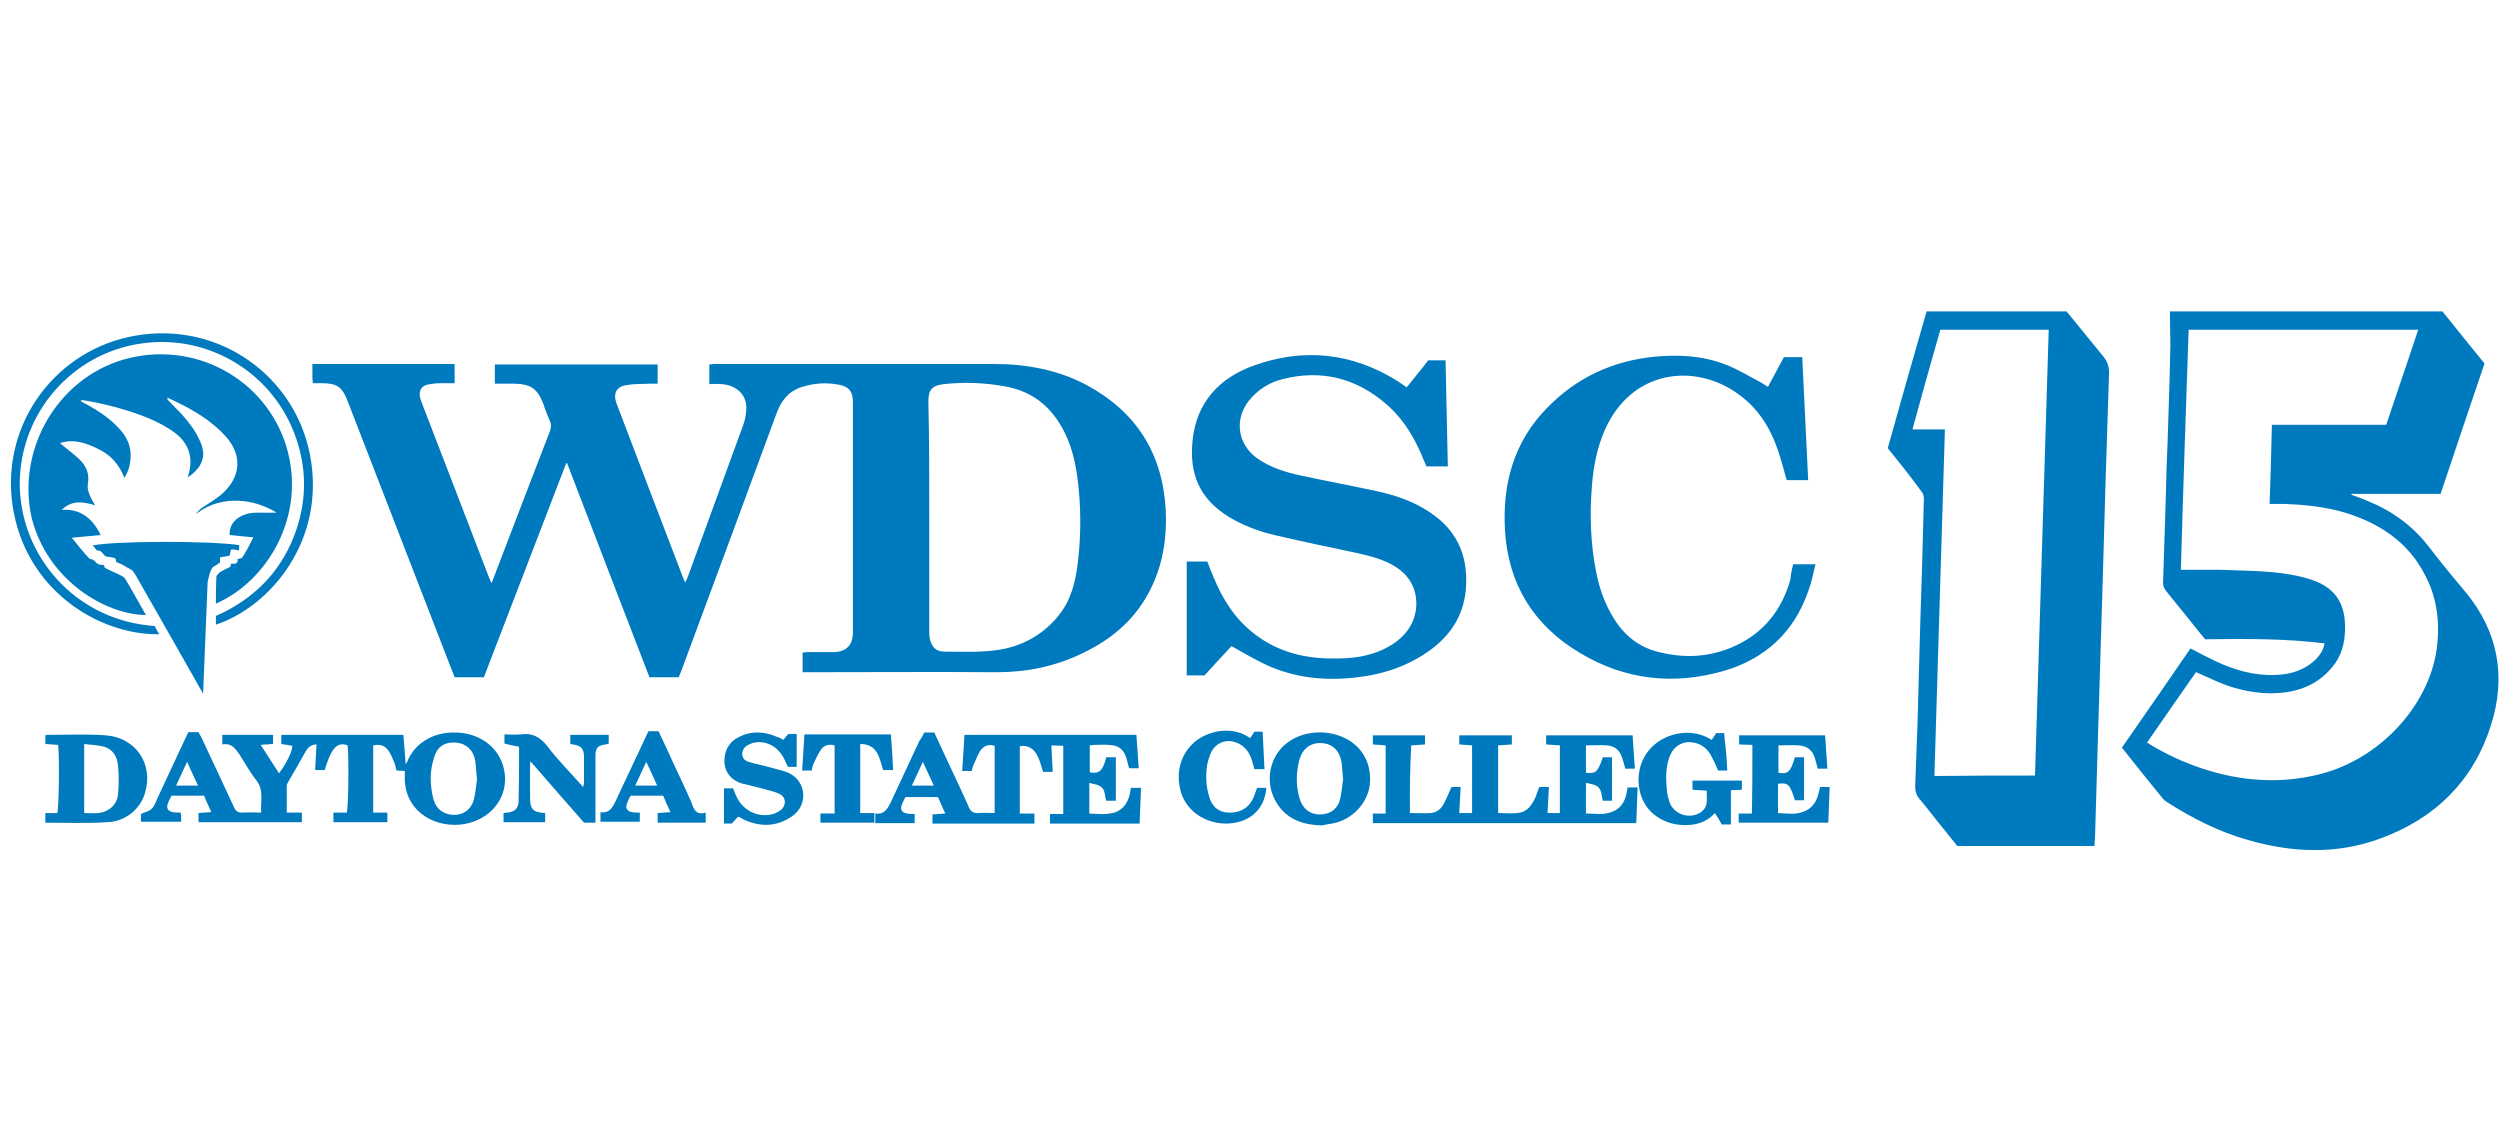 <svg width="201" height="91" viewBox="0 0 201 91" fill="none" xmlns="http://www.w3.org/2000/svg">
<path d="M36.551 29.266C36.551 29.78 36.551 30.258 36.551 30.81C36.184 30.81 35.816 30.81 35.448 30.81C35.081 30.81 34.75 30.847 34.382 30.92C33.904 31.03 33.684 31.361 33.757 31.876C33.794 32.06 33.867 32.28 33.941 32.464C35.742 37.133 37.544 41.803 39.346 46.509C39.382 46.619 39.456 46.729 39.529 46.877C39.971 45.737 40.375 44.67 40.779 43.604C41.919 40.626 43.059 37.648 44.199 34.707C44.309 34.413 44.346 34.119 44.199 33.825C44.015 33.383 43.831 32.942 43.684 32.464C43.206 31.251 42.691 30.883 41.368 30.847C40.853 30.847 40.301 30.847 39.787 30.847C39.787 30.295 39.787 29.817 39.787 29.302C44.162 29.302 48.5 29.302 52.875 29.302C52.875 29.817 52.875 30.295 52.875 30.847C52.692 30.847 52.508 30.847 52.287 30.847C51.662 30.883 51.037 30.847 50.412 30.957C49.566 31.067 49.272 31.619 49.566 32.428C51.368 37.17 53.17 41.876 54.971 46.582C55.008 46.656 55.045 46.693 55.081 46.84C55.155 46.693 55.228 46.582 55.265 46.472C56.773 42.354 58.28 38.2 59.787 34.082C59.934 33.641 60.008 33.163 60.008 32.722C59.971 31.619 59.089 30.957 58.023 30.883C57.692 30.847 57.361 30.883 57.03 30.883C57.03 30.369 57.03 29.854 57.03 29.302C57.177 29.302 57.287 29.266 57.434 29.266C64.935 29.266 72.472 29.266 79.972 29.266C82.546 29.266 85.082 29.744 87.362 30.957C91.333 33.089 93.465 36.435 93.722 40.957C93.833 43.09 93.538 45.185 92.619 47.134C91.443 49.634 89.531 51.325 87.068 52.502C84.898 53.568 82.582 54.046 80.156 54.046C75.119 54.009 70.119 54.046 65.082 54.046C64.898 54.046 64.751 54.046 64.53 54.046C64.53 53.531 64.53 53.016 64.53 52.465C64.677 52.465 64.788 52.428 64.935 52.428C65.633 52.428 66.332 52.428 66.993 52.428C68.023 52.428 68.575 51.877 68.575 50.847C68.575 44.67 68.575 38.494 68.575 32.317C68.575 31.472 68.244 31.067 67.398 30.92C66.405 30.736 65.449 30.81 64.493 31.104C63.427 31.435 62.802 32.207 62.435 33.236C61.295 36.325 60.155 39.413 59.015 42.501C57.581 46.325 56.184 50.185 54.751 54.009C54.677 54.156 54.64 54.303 54.567 54.45C53.795 54.45 53.023 54.45 52.214 54.45C50.008 48.752 47.802 42.979 45.596 37.244C45.559 37.244 45.522 37.244 45.522 37.244C43.316 42.979 41.11 48.715 38.904 54.45C38.096 54.45 37.36 54.45 36.551 54.45C36.441 54.156 36.331 53.899 36.221 53.605C33.463 46.472 30.706 39.376 27.948 32.244C27.507 31.104 27.102 30.81 25.852 30.81C25.632 30.81 25.411 30.81 25.154 30.81C25.154 30.663 25.117 30.516 25.117 30.405C25.117 30.038 25.117 29.633 25.117 29.266C29.014 29.266 32.764 29.266 36.551 29.266ZM74.714 41.582C74.714 44.634 74.714 47.722 74.714 50.774C74.714 50.958 74.714 51.141 74.751 51.325C74.898 52.024 75.266 52.391 75.928 52.391C77.325 52.391 78.685 52.465 80.045 52.281C82.068 52.024 83.796 51.105 85.082 49.524C86.112 48.274 86.48 46.766 86.663 45.185C86.884 43.273 86.921 41.362 86.737 39.413C86.59 37.832 86.332 36.251 85.597 34.781C84.604 32.758 83.06 31.472 80.817 31.067C79.2 30.773 77.545 30.7 75.891 30.883C74.935 30.994 74.641 31.325 74.641 32.28C74.714 35.406 74.714 38.494 74.714 41.582Z" fill="#007ABF"/>
<path d="M174.46 25.037C181.85 25.037 189.093 25.037 196.372 25.037C197.475 26.397 198.578 27.795 199.755 29.228C198.578 32.684 197.402 36.177 196.225 39.707C193.836 39.707 191.446 39.707 189.056 39.707C189.056 39.743 189.056 39.743 189.056 39.78C189.461 39.927 189.902 40.074 190.306 40.258C192.255 41.03 193.946 42.244 195.233 43.898C196.189 45.148 197.181 46.361 198.211 47.575C200.858 50.773 201.52 54.413 200.27 58.31C198.873 62.759 195.821 65.774 191.446 67.391C187.916 68.715 184.313 68.568 180.747 67.538C178.394 66.877 176.225 65.774 174.166 64.45C174.056 64.377 173.982 64.303 173.909 64.23C172.806 62.869 171.703 61.509 170.6 60.112C172.438 57.465 174.276 54.818 176.114 52.134C176.813 52.501 177.438 52.832 178.137 53.163C179.644 53.862 181.225 54.34 182.953 54.266C184.203 54.229 185.343 53.862 186.262 52.942C186.556 52.611 186.813 52.244 186.887 51.729C183.688 51.325 180.49 51.361 177.291 51.398C176.556 50.516 175.857 49.597 175.122 48.714C174.791 48.31 174.423 47.869 174.092 47.428C173.982 47.281 173.909 47.06 173.909 46.876C173.982 44.597 174.056 42.317 174.129 40.001C174.166 38.493 174.203 36.986 174.276 35.479C174.35 32.868 174.46 30.295 174.497 27.684C174.497 26.839 174.46 25.956 174.46 25.037ZM175.342 45.81C176.409 45.81 177.438 45.81 178.468 45.81C179.497 45.847 180.526 45.883 181.556 45.92C182.916 45.994 184.313 46.141 185.637 46.545C187.622 47.133 188.578 48.383 188.541 50.516C188.541 51.692 188.247 52.795 187.475 53.678C186.152 55.259 184.35 55.773 182.365 55.737C180.894 55.7 179.46 55.332 178.137 54.744C177.622 54.523 177.107 54.266 176.556 54.045C175.232 55.92 173.945 57.795 172.622 59.707C173.798 60.443 175.012 61.031 176.262 61.509C179.607 62.759 183.026 63.127 186.519 62.244C191.593 60.957 195.564 56.362 195.968 51.692C196.152 49.707 195.858 47.832 194.902 46.104C193.725 43.861 191.814 42.427 189.497 41.545C187.622 40.81 185.637 40.589 183.652 40.516C183.247 40.516 182.879 40.516 182.475 40.516C182.549 38.346 182.622 36.288 182.659 34.155C185.747 34.155 188.799 34.155 191.85 34.155C192.696 31.618 193.578 29.081 194.424 26.508C188.247 26.508 182.107 26.508 175.967 26.508C175.747 32.905 175.526 39.302 175.342 45.81Z" fill="#007ABF"/>
<path d="M151.775 36.03C152.805 32.353 153.834 28.714 154.9 25.037C158.651 25.037 162.401 25.037 166.151 25.037C167.107 26.214 168.099 27.427 169.092 28.64C169.423 29.045 169.57 29.449 169.57 29.964C169.46 33.015 169.386 36.067 169.276 39.118C169.202 41.692 169.129 44.266 169.055 46.803C168.945 50.81 168.798 54.854 168.688 58.862C168.614 61.362 168.541 63.862 168.467 66.399C168.467 66.913 168.43 67.465 168.394 68.016C164.717 68.016 161.077 68.016 157.364 68.016C156.849 67.355 156.261 66.656 155.709 65.958C155.268 65.406 154.827 64.818 154.349 64.266C154.055 63.935 153.981 63.605 153.981 63.2C154.055 61.546 154.092 59.928 154.165 58.273C154.239 55.59 154.312 52.906 154.386 50.222C154.496 46.839 154.606 43.457 154.68 40.074C154.68 39.891 154.606 39.633 154.459 39.486C153.614 38.31 152.695 37.17 151.775 36.03ZM163.614 62.355C163.982 50.369 164.349 38.42 164.717 26.508C161.776 26.508 158.908 26.508 156.003 26.508C155.231 29.192 154.496 31.839 153.761 34.523C154.643 34.523 155.526 34.523 156.371 34.523C156.077 43.825 155.82 53.09 155.526 62.391C158.246 62.355 160.893 62.355 163.614 62.355Z" fill="#007ABF"/>
<path d="M113.097 31.14C113.686 30.404 114.274 29.706 114.825 28.971C115.267 28.971 115.745 28.971 116.223 28.971C116.296 31.802 116.333 34.633 116.406 37.5C115.818 37.5 115.267 37.5 114.678 37.5C114.642 37.353 114.568 37.206 114.495 37.059C113.796 35.294 112.84 33.64 111.333 32.39C108.943 30.368 106.185 29.706 103.134 30.478C102.068 30.735 101.149 31.323 100.45 32.169C99.2 33.713 99.494 35.735 101.112 36.875C102.178 37.611 103.391 37.978 104.605 38.236C106.627 38.677 108.649 39.044 110.671 39.486C112.215 39.816 113.723 40.331 115.046 41.25C117.289 42.758 118.098 44.927 117.84 47.537C117.62 49.559 116.59 51.104 114.973 52.28C113.134 53.604 111.075 54.266 108.833 54.486C106.443 54.743 104.09 54.486 101.884 53.493C100.928 53.052 100.009 52.501 99.016 51.949C98.318 52.684 97.582 53.493 96.847 54.302C96.369 54.302 95.928 54.302 95.413 54.302C95.413 51.251 95.413 48.236 95.413 45.148C95.965 45.148 96.516 45.148 97.068 45.148C97.215 45.552 97.398 45.993 97.582 46.434C98.318 48.236 99.347 49.817 100.891 50.993C102.803 52.464 105.009 52.979 107.399 52.942C108.686 52.942 109.936 52.795 111.149 52.243C112.252 51.729 113.134 51.03 113.612 49.89C114.127 48.603 113.98 46.728 112.289 45.626C111.333 45 110.303 44.743 109.2 44.486C106.994 44.008 104.788 43.567 102.619 43.052C101.296 42.758 100.009 42.28 98.832 41.581C96.369 40.074 95.597 38.015 95.891 35.331C96.222 32.353 98.023 30.404 100.744 29.412C104.788 27.941 108.722 28.346 112.399 30.662C112.62 30.809 112.84 30.956 113.097 31.14Z" fill="#007ABF"/>
<path d="M144.165 45.367C144.753 45.367 145.304 45.367 145.966 45.367C145.782 46.139 145.635 46.875 145.378 47.537C144.238 50.846 141.885 52.978 138.613 53.934C134.569 55.11 130.635 54.669 127.032 52.5C123.318 50.294 121.26 46.985 121.002 42.647C120.782 38.933 121.701 35.551 124.348 32.83C126.738 30.367 129.642 29.007 133.061 28.676C135.01 28.492 136.959 28.602 138.797 29.337C139.753 29.705 140.635 30.257 141.554 30.735C141.738 30.845 141.922 30.955 142.143 31.102C142.584 30.293 142.988 29.521 143.429 28.712C143.871 28.712 144.349 28.712 144.9 28.712C145.047 31.985 145.231 35.294 145.378 38.602C144.753 38.602 144.201 38.602 143.65 38.602C143.429 37.794 143.209 36.985 142.951 36.213C142.326 34.374 141.334 32.794 139.716 31.654C136.297 29.19 131.186 29.668 129.017 34.595C128.392 36.029 128.098 37.573 127.988 39.117C127.804 41.397 127.877 43.676 128.319 45.919C128.576 47.279 129.017 48.566 129.789 49.779C130.708 51.25 131.995 52.169 133.686 52.5C135.672 52.941 137.584 52.794 139.459 51.949C141.812 50.882 143.246 49.044 143.944 46.617C143.981 46.176 144.054 45.809 144.165 45.367Z" fill="#007ABF"/>
<path d="M17.358 48.531C17.358 47.869 17.358 47.097 17.395 46.398C17.395 46.251 17.616 46.031 17.762 45.957C17.983 45.81 18.314 45.7 18.535 45.553C18.571 45.516 18.535 45.332 18.571 45.332C18.608 45.295 18.866 45.332 18.902 45.332C18.976 45.295 18.976 45.295 19.049 45.222C19.16 45.148 19.049 44.928 19.123 44.928C19.491 44.928 19.527 44.744 19.638 44.56C19.895 44.156 20.116 43.714 20.373 43.2C19.711 43.126 19.049 43.089 18.461 43.016C18.424 41.913 19.307 41.398 20.152 41.251C20.777 41.178 21.549 41.251 22.248 41.214C21.255 40.626 20.226 40.295 19.123 40.258C17.983 40.221 16.88 40.516 15.961 41.178L15.74 41.325C15.74 41.325 15.851 41.178 16.035 40.994C16.145 40.883 16.292 40.773 16.439 40.7C16.88 40.405 17.321 40.148 17.726 39.817C19.307 38.493 19.564 36.729 18.204 35.148C17.064 33.861 15.63 33.015 14.123 32.28C13.902 32.17 13.718 32.096 13.498 31.986C13.461 32.023 13.461 32.059 13.424 32.059C13.534 32.207 13.681 32.354 13.792 32.464C14.674 33.346 15.52 34.229 16.035 35.368C16.145 35.589 16.255 35.846 16.292 36.104C16.512 37.023 15.924 37.868 15.079 38.383C15.557 37.06 15.336 35.773 14.086 34.817C13.24 34.192 12.321 33.751 11.329 33.383C9.821 32.832 8.24 32.427 6.659 32.17C6.622 32.17 6.549 32.17 6.475 32.243C6.622 32.317 6.77 32.427 6.953 32.501C7.946 33.052 8.902 33.677 9.674 34.56C10.409 35.368 10.667 36.361 10.409 37.464C10.336 37.795 10.189 38.089 10.005 38.42C9.564 37.317 8.902 36.582 7.909 36.104C6.953 35.626 5.961 35.258 4.821 35.626C5.336 36.067 5.85 36.435 6.328 36.876C6.917 37.427 7.211 38.052 7.064 38.898C6.99 39.339 7.174 39.78 7.395 40.185C7.468 40.332 7.542 40.442 7.652 40.626C6.696 40.332 5.777 40.185 4.968 40.994C6.512 40.883 7.468 41.729 8.093 43.016C7.358 43.089 6.622 43.163 5.777 43.236C6.292 43.861 6.696 44.413 7.174 44.891C7.284 45.001 7.358 44.928 7.468 45.001C7.615 45.075 7.762 45.295 7.909 45.369C7.983 45.406 8.277 45.406 8.35 45.442C8.424 45.479 8.35 45.626 8.461 45.663C8.939 45.92 9.343 46.067 9.821 46.325C9.931 46.361 10.079 46.545 10.115 46.619C10.667 47.538 11.181 48.494 11.733 49.45C8.534 49.413 3.828 46.729 2.541 41.619C1.328 36.141 4.6 30.442 9.968 28.898C15.557 27.317 21.329 30.405 23.02 35.883C24.711 41.508 21.439 46.766 17.358 48.531Z" fill="#007ABF"/>
<path d="M17.873 59.854C17.873 59.56 17.873 59.339 17.873 59.082C19.234 59.082 20.594 59.082 21.954 59.082C21.954 59.303 21.954 59.56 21.954 59.817C21.807 59.817 21.66 59.817 21.513 59.854C21.366 59.854 21.219 59.854 20.962 59.891C21.477 60.7 21.954 61.435 22.432 62.17C23.021 61.398 23.499 60.442 23.499 59.964C23.241 59.928 22.947 59.854 22.616 59.817C22.616 59.597 22.616 59.376 22.616 59.082C25.888 59.082 29.124 59.082 32.433 59.082C32.506 59.854 32.543 60.626 32.617 61.435C32.653 61.361 32.69 61.325 32.727 61.288C33.205 59.964 34.639 58.788 36.771 58.898C37.506 58.935 38.205 59.119 38.867 59.523C40.962 60.81 41.22 63.751 39.345 65.332C37.58 66.84 34.639 66.582 33.278 64.817C32.8 64.192 32.58 63.494 32.543 62.722C32.543 62.501 32.543 62.244 32.543 61.986C32.322 61.986 32.102 61.95 31.881 61.95C31.808 61.692 31.771 61.435 31.661 61.214C31.514 60.883 31.403 60.553 31.183 60.295C30.925 59.928 30.521 59.817 30.006 59.928C30.006 61.729 30.006 63.494 30.006 65.332C30.411 65.332 30.778 65.332 31.146 65.332C31.146 65.626 31.146 65.847 31.146 66.104C29.712 66.104 28.278 66.104 26.808 66.104C26.808 65.884 26.808 65.626 26.808 65.332C27.175 65.332 27.506 65.332 27.874 65.332C28.021 65.001 28.058 60.663 27.947 59.928C27.506 59.744 27.102 59.854 26.808 60.258C26.55 60.626 26.403 61.031 26.256 61.435C26.183 61.582 26.183 61.729 26.109 61.913C25.852 61.913 25.631 61.913 25.337 61.913C25.374 61.214 25.41 60.553 25.447 59.854C25.043 59.854 24.785 60.075 24.602 60.369C24.124 61.214 23.646 62.06 23.131 62.942C23.094 63.016 23.057 63.089 23.057 63.2C23.057 63.898 23.057 64.56 23.057 65.332C23.499 65.332 23.866 65.332 24.271 65.332C24.271 65.626 24.271 65.847 24.271 66.104C21.513 66.104 18.756 66.104 15.962 66.104C15.962 65.884 15.962 65.663 15.962 65.369C16.256 65.332 16.587 65.332 16.991 65.295C16.77 64.817 16.587 64.413 16.403 63.972C15.52 63.972 14.675 63.972 13.792 63.972C13.682 64.192 13.572 64.376 13.498 64.597C13.351 64.965 13.498 65.222 13.903 65.295C14.086 65.332 14.307 65.332 14.528 65.332C14.528 65.442 14.565 65.553 14.565 65.663C14.565 65.773 14.565 65.884 14.565 66.067C13.498 66.067 12.432 66.067 11.329 66.067C11.329 65.847 11.329 65.626 11.329 65.442C11.623 65.295 11.954 65.259 12.175 65.038C12.395 64.854 12.506 64.523 12.616 64.266C13.388 62.611 14.16 60.957 14.932 59.303C15.006 59.156 15.079 59.008 15.153 58.861C15.41 58.861 15.668 58.861 15.962 58.861C15.998 58.972 16.072 59.082 16.145 59.192C17.028 61.067 17.91 62.942 18.793 64.854C18.94 65.222 19.16 65.369 19.565 65.332C20.006 65.295 20.484 65.332 20.998 65.332C20.925 64.413 21.256 63.531 20.594 62.722C20.116 62.097 19.712 61.398 19.307 60.736C18.976 60.258 18.645 59.707 17.873 59.854ZM38.352 62.648C38.279 62.06 38.279 61.582 38.205 61.141C38.058 60.295 37.47 59.781 36.698 59.707C35.778 59.633 35.153 60.001 34.896 60.92C34.528 62.023 34.565 63.163 34.859 64.303C35.08 65.075 35.705 65.516 36.514 65.516C37.286 65.516 37.874 65.075 38.095 64.303C38.242 63.714 38.279 63.126 38.352 62.648ZM14.16 63.163C14.785 63.163 15.337 63.163 15.925 63.163C15.631 62.538 15.337 61.913 15.043 61.251C14.748 61.913 14.454 62.501 14.16 63.163Z" fill="#007ABF"/>
<path d="M74.309 58.898C74.566 58.898 74.824 58.898 75.118 58.898C75.522 59.781 75.927 60.626 76.331 61.509C76.846 62.612 77.397 63.752 77.875 64.855C78.022 65.222 78.243 65.406 78.684 65.369C79.088 65.332 79.493 65.369 79.971 65.369C79.971 63.531 79.971 61.729 79.971 59.965C79.53 59.818 79.125 59.928 78.831 60.332C78.611 60.663 78.463 61.104 78.28 61.472C78.206 61.619 78.169 61.803 78.133 61.987C77.875 61.987 77.618 61.987 77.361 61.987C77.434 61.031 77.471 60.075 77.544 59.082C82.14 59.082 86.736 59.082 91.368 59.082C91.442 59.965 91.479 60.847 91.552 61.766C91.295 61.766 91.037 61.766 90.78 61.766C90.707 61.546 90.67 61.325 90.596 61.068C90.376 60.259 89.971 59.928 89.162 59.891C88.758 59.854 88.353 59.891 87.912 59.891C87.839 59.891 87.728 59.928 87.618 59.928C87.618 60.663 87.618 61.398 87.618 62.097C88.39 62.244 88.684 61.95 88.942 60.884C89.162 60.884 89.42 60.884 89.714 60.884C89.714 61.472 89.714 62.023 89.714 62.612C89.714 63.2 89.714 63.752 89.714 64.377C89.457 64.377 89.199 64.377 88.942 64.377C88.795 63.972 88.905 63.457 88.427 63.2C88.207 63.053 87.912 63.053 87.581 62.943C87.581 63.788 87.581 64.597 87.581 65.406C88.28 65.443 88.942 65.516 89.604 65.332C90.265 65.112 90.633 64.597 90.817 63.935C90.854 63.752 90.89 63.568 90.927 63.347C91.184 63.347 91.442 63.347 91.736 63.347C91.699 64.303 91.662 65.259 91.626 66.215C89.199 66.215 86.846 66.215 84.42 66.215C84.42 65.957 84.42 65.737 84.42 65.443C84.751 65.443 85.118 65.443 85.486 65.443C85.486 63.605 85.486 61.803 85.486 59.965C85.192 59.965 84.897 59.928 84.53 59.928C84.567 60.663 84.603 61.325 84.64 62.06C84.346 62.06 84.126 62.06 83.868 62.06C83.721 61.656 83.647 61.252 83.464 60.884C83.243 60.369 82.875 60.001 82.287 59.965C82.214 59.965 82.103 60.001 81.993 60.001C81.993 61.803 81.993 63.568 81.993 65.406C82.361 65.406 82.765 65.406 83.169 65.406C83.169 65.7 83.169 65.921 83.169 66.215C80.449 66.215 77.728 66.215 74.971 66.215C74.971 65.957 74.971 65.737 74.971 65.48C75.302 65.443 75.632 65.443 76 65.406C75.78 64.928 75.596 64.524 75.412 64.082C74.53 64.082 73.684 64.082 72.802 64.082C72.691 64.303 72.581 64.487 72.507 64.707C72.36 65.075 72.507 65.332 72.912 65.406C73.096 65.443 73.316 65.443 73.537 65.443C73.537 65.7 73.537 65.921 73.537 66.178C72.471 66.178 71.441 66.178 70.375 66.178C70.375 65.921 70.375 65.7 70.375 65.406C71.11 65.516 71.368 65.002 71.625 64.487C72.397 62.832 73.169 61.178 73.941 59.523C74.125 59.303 74.199 59.119 74.309 58.898ZM75.081 63.163C74.787 62.502 74.493 61.913 74.199 61.252C73.868 61.95 73.61 62.538 73.316 63.163C73.904 63.163 74.456 63.163 75.081 63.163Z" fill="#007ABF"/>
<path d="M113.355 65.369C113.943 65.369 114.495 65.406 115.046 65.369C115.524 65.333 115.855 65.038 116.076 64.634C116.296 64.23 116.48 63.752 116.701 63.274C116.885 63.274 117.142 63.274 117.436 63.274C117.399 63.972 117.362 64.634 117.326 65.369C117.657 65.369 117.987 65.369 118.355 65.369C118.355 63.568 118.355 61.766 118.355 59.928C118.024 59.891 117.693 59.891 117.326 59.855C117.326 59.597 117.326 59.377 117.326 59.119C118.723 59.119 120.12 59.119 121.554 59.119C121.554 59.377 121.554 59.597 121.554 59.855C121.186 59.891 120.855 59.891 120.451 59.928C120.451 61.766 120.451 63.568 120.451 65.369C121.076 65.369 121.664 65.443 122.216 65.333C122.804 65.222 123.135 64.744 123.392 64.23C123.539 63.935 123.613 63.605 123.76 63.274C124.017 63.274 124.238 63.274 124.532 63.274C124.495 63.972 124.458 64.634 124.422 65.369C124.752 65.369 125.047 65.369 125.414 65.369C125.414 63.568 125.414 61.766 125.414 59.928C125.047 59.891 124.679 59.891 124.311 59.855C124.311 59.597 124.311 59.377 124.311 59.119C126.627 59.119 128.907 59.119 131.26 59.119C131.334 60.002 131.37 60.884 131.444 61.803C131.186 61.803 130.929 61.803 130.672 61.803C130.598 61.509 130.525 61.215 130.414 60.921C130.231 60.296 129.789 59.965 129.164 59.928C128.613 59.891 128.098 59.928 127.51 59.928C127.51 60.7 127.51 61.399 127.51 62.134C128.319 62.208 128.466 62.06 128.87 60.884C129.091 60.884 129.311 60.884 129.606 60.884C129.606 62.06 129.606 63.2 129.606 64.377C129.348 64.377 129.128 64.377 128.87 64.377C128.723 63.972 128.833 63.421 128.319 63.163C128.098 63.053 127.841 63.016 127.51 62.943C127.51 63.788 127.51 64.561 127.51 65.406C128.319 65.406 129.164 65.59 129.936 65.112C130.598 64.708 130.745 64.046 130.856 63.31C131.113 63.31 131.37 63.31 131.664 63.31C131.628 64.266 131.591 65.222 131.554 66.178C124.495 66.178 117.436 66.178 110.377 66.178C110.377 65.921 110.377 65.7 110.377 65.406C110.708 65.406 111.039 65.406 111.406 65.406C111.406 63.568 111.406 61.766 111.406 59.928C111.076 59.891 110.745 59.891 110.377 59.855C110.377 59.597 110.377 59.377 110.377 59.119C111.774 59.119 113.171 59.119 114.568 59.119C114.568 59.34 114.568 59.56 114.568 59.855C114.237 59.891 113.87 59.891 113.465 59.928C113.355 61.73 113.355 63.494 113.355 65.369Z" fill="#007ABF"/>
<path d="M18.572 44.192C18.535 44.376 18.498 44.523 18.461 44.67C18.241 44.744 17.947 44.744 17.689 44.817C17.689 44.927 17.689 45.111 17.689 45.222C17.506 45.369 17.358 45.442 17.175 45.553C16.917 45.736 16.807 46.325 16.733 46.619C16.733 46.692 16.697 46.729 16.697 46.729L16.329 55.773C16.329 55.773 12.395 48.825 10.888 46.214C10.814 46.104 10.741 45.994 10.667 45.883C10.52 45.773 10.373 45.7 10.226 45.626C10.152 45.589 9.858 45.405 9.785 45.369C9.638 45.295 9.343 45.222 9.343 45.148C9.307 45.075 9.343 45.001 9.307 44.964C9.27 44.78 8.645 44.817 8.461 44.707C8.351 44.633 8.24 44.413 8.057 44.302C7.983 44.229 7.836 44.302 7.763 44.229C7.615 44.082 7.615 43.971 7.432 43.861C9.049 43.494 16.66 43.457 19.233 43.825C19.233 43.861 19.233 44.155 19.197 44.266C19.013 44.192 18.719 44.155 18.572 44.192Z" fill="#007ABF"/>
<path d="M12.432 50.332C12.542 50.553 12.653 50.736 12.8 50.994C7.91 51.067 1.954 47.391 0.998 40.552C0.079 33.898 4.638 28.052 10.888 26.986C17.726 25.809 23.756 30.331 24.933 36.618C26.219 43.42 21.771 48.751 17.359 50.222C17.359 50.001 17.359 49.744 17.359 49.523C20.337 48.2 22.469 46.104 23.646 43.089C24.638 40.515 24.712 37.905 23.829 35.295C22.065 30.037 16.807 26.838 11.403 27.611C5.814 28.383 1.586 33.199 1.586 38.934C1.623 44.67 6.035 49.891 12.432 50.332Z" fill="#007ABF"/>
<path d="M3.645 66.142C3.645 65.884 3.645 65.627 3.645 65.37C3.975 65.37 4.306 65.37 4.6 65.37C4.748 65.039 4.784 60.663 4.674 59.892C4.343 59.855 4.012 59.855 3.645 59.818C3.645 59.561 3.645 59.34 3.645 59.119C3.681 59.119 3.718 59.083 3.792 59.083C5.373 59.083 6.953 59.009 8.498 59.119C10.924 59.303 12.358 61.436 11.659 63.752C11.292 65.039 10.079 66.068 8.608 66.105C6.953 66.215 5.336 66.142 3.645 66.142ZM6.77 59.818C6.77 61.767 6.77 63.531 6.77 65.37C7.211 65.37 7.578 65.406 7.946 65.37C8.792 65.259 9.417 64.671 9.49 63.862C9.564 63.09 9.564 62.318 9.49 61.546C9.417 60.847 9.086 60.222 8.351 60.038C7.873 59.892 7.321 59.892 6.77 59.818Z" fill="#007ABF"/>
<path d="M140.892 59.891C140.524 59.891 140.193 59.855 139.826 59.855C139.826 59.597 139.826 59.377 139.826 59.119C142.142 59.119 144.422 59.119 146.738 59.119C146.811 60.002 146.848 60.884 146.922 61.803C146.664 61.803 146.407 61.803 146.15 61.803C146.076 61.546 146.002 61.252 145.929 60.994C145.745 60.332 145.304 59.965 144.605 59.928C144.091 59.891 143.539 59.928 142.988 59.928C142.988 60.7 142.988 61.399 142.988 62.134C143.76 62.244 143.944 62.097 144.311 60.884C144.569 60.884 144.789 60.884 145.047 60.884C145.047 62.06 145.047 63.2 145.047 64.34C144.789 64.34 144.532 64.34 144.311 64.34C143.907 63.053 143.76 62.906 142.951 63.016C142.951 63.788 142.951 64.561 142.951 65.369C143.649 65.406 144.348 65.516 145.01 65.259C145.598 65.038 145.966 64.597 146.15 64.009C146.223 63.788 146.26 63.531 146.333 63.274C146.591 63.274 146.811 63.274 147.105 63.274C147.069 64.23 147.032 65.186 146.995 66.141C144.569 66.141 142.179 66.141 139.789 66.141C139.789 65.921 139.789 65.663 139.789 65.406C140.12 65.406 140.488 65.406 140.855 65.406C140.892 63.531 140.892 61.766 140.892 59.891Z" fill="#007ABF"/>
<path d="M41.734 60.038C41.33 59.965 40.962 59.891 40.558 59.781C40.558 59.597 40.558 59.34 40.558 59.046C40.999 59.046 41.44 59.082 41.845 59.046C42.801 58.899 43.426 59.266 44.014 60.002C44.786 61.031 45.705 61.95 46.551 62.906C46.661 63.016 46.735 63.127 46.882 63.274C46.918 63.127 46.955 63.053 46.955 62.943C46.955 62.244 46.955 61.546 46.955 60.884C46.955 60.185 46.735 59.965 46.073 59.855C45.999 59.855 45.926 59.818 45.852 59.818C45.852 59.56 45.852 59.34 45.852 59.082C46.882 59.082 47.911 59.082 48.941 59.082C48.941 59.34 48.941 59.524 48.941 59.781C48.867 59.818 48.757 59.855 48.646 59.855C48.021 59.965 47.874 60.149 47.874 60.81C47.874 62.428 47.874 64.009 47.874 65.627C47.874 65.774 47.874 65.958 47.874 66.141C47.58 66.141 47.286 66.141 46.955 66.141C45.558 64.561 44.124 62.906 42.654 61.215C42.617 61.362 42.617 61.472 42.617 61.546C42.617 62.391 42.617 63.237 42.617 64.046C42.617 65.075 42.801 65.296 43.83 65.369C43.83 65.59 43.83 65.847 43.83 66.105C42.727 66.105 41.587 66.105 40.484 66.105C40.484 65.847 40.484 65.627 40.484 65.369C40.595 65.369 40.668 65.333 40.742 65.333C41.367 65.296 41.698 65.002 41.698 64.377C41.734 63.016 41.734 61.583 41.734 60.038Z" fill="#007ABF"/>
<path d="M106.295 66.361C104.641 66.324 103.354 65.81 102.582 64.449C101.405 62.427 102.324 59.412 105.413 58.934C106.185 58.824 106.957 58.898 107.692 59.155C109.31 59.743 110.229 61.104 110.155 62.832C110.082 64.339 108.979 65.699 107.435 66.141C106.994 66.251 106.552 66.288 106.295 66.361ZM107.986 62.684C107.949 62.17 107.913 61.765 107.876 61.398C107.729 60.295 107.067 59.706 106.038 59.743C105.266 59.78 104.677 60.258 104.457 61.14C104.199 62.133 104.199 63.126 104.457 64.082C104.677 64.964 105.266 65.479 106.111 65.479C106.957 65.479 107.582 65.037 107.766 64.155C107.876 63.64 107.913 63.089 107.986 62.684Z" fill="#007ABF"/>
<path d="M138.871 61.951C138.577 61.951 138.356 61.951 138.136 61.951C137.952 61.51 137.768 61.105 137.547 60.701C137.18 60.076 136.628 59.708 135.893 59.671C135.084 59.635 134.422 60.149 134.165 61.032C133.907 61.877 133.944 62.723 134.018 63.569C134.055 63.899 134.128 64.194 134.238 64.524C134.606 65.48 135.819 65.885 136.702 65.333C137.033 65.113 137.216 64.819 137.216 64.451C137.253 64.194 137.216 63.899 137.216 63.569C136.812 63.532 136.444 63.532 136.077 63.495C136.077 63.238 136.077 63.017 136.077 62.76C137.4 62.76 138.724 62.76 140.047 62.76C140.047 62.98 140.047 63.238 140.047 63.495C139.79 63.495 139.496 63.532 139.165 63.532C139.165 64.451 139.165 65.37 139.165 66.289C138.908 66.289 138.687 66.289 138.43 66.289C138.283 65.995 138.099 65.701 137.878 65.37C137.143 66.179 136.187 66.4 135.157 66.326C134.202 66.252 133.356 65.885 132.694 65.223C131.518 64.01 131.407 61.84 132.474 60.443C133.577 58.973 135.893 58.385 137.621 59.487C137.731 59.304 137.878 59.12 137.988 58.936C138.172 58.936 138.393 58.936 138.613 58.936C138.65 59.083 138.65 59.193 138.65 59.304C138.761 60.149 138.834 61.032 138.871 61.951Z" fill="#007ABF"/>
<path d="M62.986 59.486C63.133 59.302 63.243 59.155 63.39 59.008C63.574 59.008 63.794 59.008 64.052 59.008C64.052 59.891 64.052 60.773 64.052 61.655C63.831 61.655 63.611 61.655 63.353 61.655C63.243 61.435 63.133 61.214 63.022 60.957C62.508 60.001 61.589 59.523 60.633 59.707C60.449 59.743 60.302 59.817 60.155 59.891C59.861 60.038 59.677 60.295 59.677 60.626C59.677 60.957 59.897 61.177 60.191 61.251C60.78 61.435 61.405 61.545 62.03 61.729C62.508 61.876 63.022 61.949 63.464 62.17C64.861 62.869 64.971 64.744 63.684 65.626C62.471 66.472 61.184 66.508 59.861 65.92C59.75 65.883 59.677 65.81 59.603 65.773C59.53 65.736 59.456 65.7 59.346 65.663C59.162 65.847 59.015 66.03 58.831 66.214C58.611 66.214 58.427 66.214 58.206 66.214C58.206 65.258 58.206 64.339 58.206 63.383C58.463 63.383 58.684 63.383 58.941 63.383C59.052 63.641 59.125 63.898 59.272 64.155C59.824 65.258 61.111 65.81 62.287 65.405C62.471 65.332 62.655 65.222 62.802 65.111C63.243 64.707 63.206 64.082 62.655 63.825C62.361 63.677 61.993 63.604 61.662 63.494C61 63.31 60.302 63.163 59.603 62.979C58.831 62.721 58.316 62.17 58.243 61.324C58.206 60.405 58.574 59.67 59.383 59.266C60.375 58.751 61.405 58.788 62.434 59.229C62.618 59.266 62.765 59.376 62.986 59.486Z" fill="#007ABF"/>
<path d="M69.162 65.369C69.566 65.369 69.897 65.369 70.301 65.369C70.301 65.663 70.301 65.883 70.301 66.141C68.867 66.141 67.433 66.141 65.963 66.141C65.963 65.92 65.963 65.663 65.963 65.405C66.331 65.405 66.698 65.405 67.103 65.405C67.103 63.567 67.103 61.766 67.103 59.927C66.698 59.817 66.331 59.891 66.073 60.185C65.816 60.516 65.632 60.92 65.448 61.324C65.338 61.508 65.301 61.729 65.264 61.949C65.044 61.949 64.786 61.949 64.492 61.949C64.566 60.993 64.603 60.038 64.676 59.045C66.992 59.045 69.308 59.045 71.625 59.045C71.698 60.001 71.772 60.957 71.809 61.913C71.514 61.913 71.294 61.913 71 61.913C70.706 60.993 70.595 59.817 69.162 59.817C69.162 61.729 69.162 63.53 69.162 65.369Z" fill="#007ABF"/>
<path d="M56.736 65.333C56.736 65.554 56.736 65.701 56.736 65.848C56.736 65.922 56.736 66.032 56.736 66.142C56.074 66.142 55.412 66.142 54.787 66.142C54.162 66.142 53.537 66.142 52.875 66.142C52.875 65.885 52.875 65.627 52.875 65.37C53.206 65.333 53.5 65.333 53.904 65.297C53.684 64.819 53.5 64.414 53.316 63.973C52.471 63.973 51.625 63.973 50.706 63.973C50.596 64.157 50.485 64.377 50.412 64.598C50.265 64.966 50.412 65.223 50.816 65.297C51 65.333 51.221 65.333 51.441 65.333C51.441 65.591 51.441 65.811 51.441 66.069C50.375 66.069 49.346 66.069 48.279 66.069C48.279 65.848 48.279 65.591 48.279 65.297C49.015 65.407 49.272 64.892 49.529 64.341C50.338 62.576 51.184 60.848 51.993 59.083C52.029 58.973 52.103 58.899 52.14 58.789C52.397 58.789 52.654 58.789 52.949 58.789C53.316 59.598 53.721 60.407 54.088 61.252C54.603 62.355 55.118 63.422 55.596 64.525C55.779 65.113 56 65.554 56.736 65.333ZM51.956 61.252C51.625 61.951 51.368 62.539 51.074 63.164C51.699 63.164 52.25 63.164 52.838 63.164C52.544 62.539 52.287 61.914 51.956 61.252Z" fill="#007ABF"/>
<path d="M100.524 59.339C100.634 59.155 100.744 59.008 100.855 58.824C101.075 58.824 101.259 58.824 101.516 58.824C101.553 59.817 101.627 60.81 101.664 61.839C101.406 61.839 101.149 61.839 100.855 61.839C100.781 61.582 100.708 61.324 100.634 61.067C100.413 60.405 100.009 59.89 99.311 59.67C98.538 59.413 97.766 59.743 97.399 60.442C97.252 60.736 97.141 61.104 97.068 61.435C96.921 62.317 96.957 63.199 97.215 64.045C97.435 64.817 97.913 65.295 98.759 65.332C99.568 65.368 100.266 65.074 100.671 64.339C100.855 64.045 100.928 63.677 101.075 63.346C101.296 63.346 101.553 63.346 101.811 63.346C101.7 64.891 100.708 65.957 99.127 66.177C97.252 66.435 95.413 65.368 94.935 63.641C94.531 62.17 94.862 60.663 96.075 59.633C97.252 58.677 99.053 58.42 100.34 59.229C100.413 59.302 100.487 59.302 100.524 59.339Z" fill="#007ABF"/>
</svg>
